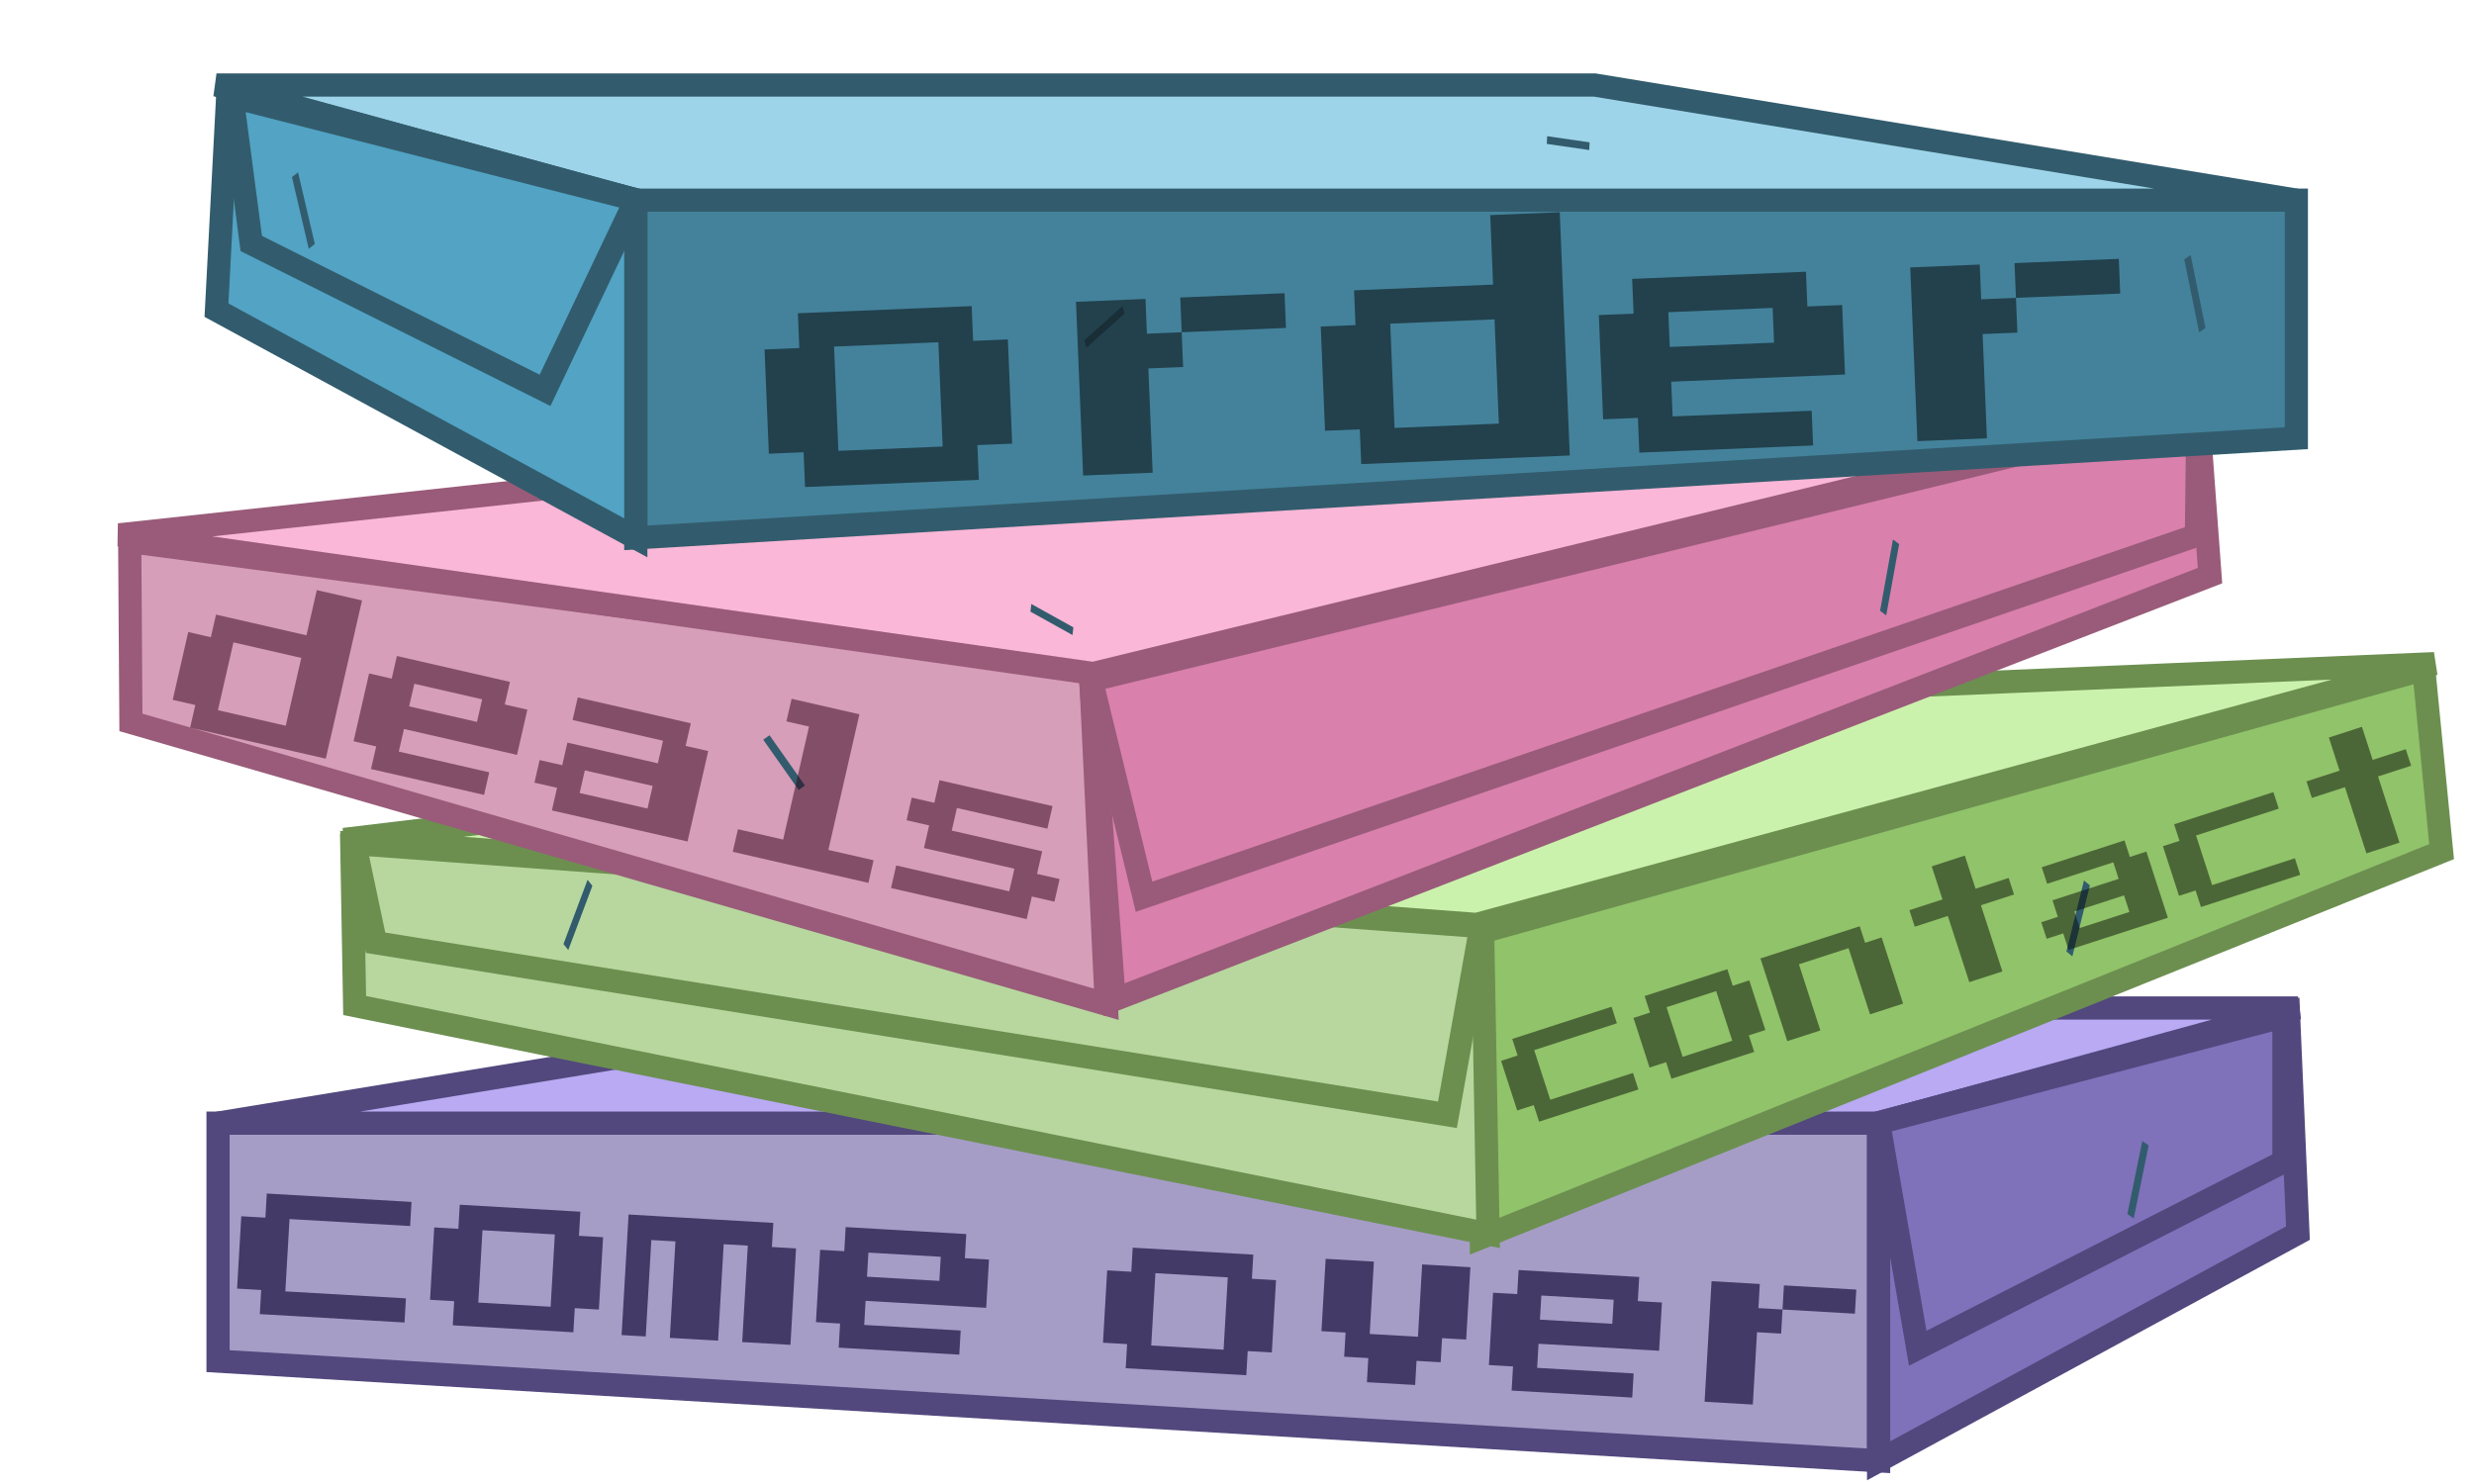 <svg width="320" height="192" viewBox="0 0 320 192" fill="none" xmlns="http://www.w3.org/2000/svg">
<path d="M28.204 145.308H242.988V189L28.204 176.105V145.308Z" fill="#A59DC6" stroke="#52487D" stroke-width="3"/>
<path d="M118.963 130.413H297.227L242.988 145.308H28.204L118.963 130.413Z" fill="#B9AAF3" stroke="#52487D" stroke-width="3"/>
<path d="M242.988 145.261L296 131L297.227 159.541L242.988 189V145.261Z" fill="#8071BB" stroke="#52487D" stroke-width="3"/>
<path d="M242.988 145.261L295.419 131.5V150.273L248.051 174.436L242.988 145.261Z" fill="#8071BB" stroke="#52487D" stroke-width="3"/>
<line y1="-0.5" x2="8.756" y2="-0.5" transform="matrix(-0.372 -0.928 0.597 -0.803 76.591 167.761)" stroke="#325C6D"/>
<line y1="-0.5" x2="9.642" y2="-0.5" transform="matrix(-0.2 0.98 -0.826 -0.564 277.094 147.625)" stroke="#325C6D"/>
<path d="M313.504 86.606L191.611 120.606L191.611 160.106L315.809 110.182L313.504 86.606Z" fill="#91C36A" stroke="#6C8F50" stroke-width="3"/>
<path d="M190.385 91.113L44.504 108.606L190.987 119.605L314.881 85.863L190.385 91.113Z" fill="#CBF2AC" stroke="#6C8F50" stroke-width="3"/>
<path d="M191.775 120.648L45.504 109.444L45.872 130.097L192.471 159.636L191.775 120.648Z" fill="#B7D79E" stroke="#6C8F50" stroke-width="3"/>
<path d="M191.562 119.879L45.865 109.144L48.577 121.972L187.219 144.23L191.562 119.879Z" fill="#B7D79E" stroke="#6C8F50" stroke-width="3"/>
<line y1="-0.5" x2="9.461" y2="-0.5" transform="matrix(0.24 -0.971 0.769 0.639 268.049 123.737)" stroke="#325C6D"/>
<line y1="-0.5" x2="8.879" y2="-0.5" transform="matrix(0.351 -0.936 0.623 0.782 73.504 122.921)" stroke="#325C6D"/>
<path d="M16.776 70.064L141.028 86.456L143.097 129.932L16.934 93.468L16.776 70.064Z" fill="#D69EB9" stroke="#995B79" stroke-width="3"/>
<path d="M139.118 55.78L285.7 52.006L141.393 87.14L15.408 69.199L139.118 55.78Z" fill="#FAB7D7" stroke="#995B79" stroke-width="3"/>
<path d="M141.1 88.404L284.259 52.784L285.856 74.474L144.115 129.349L141.1 88.404Z" fill="#D980AC" stroke="#995B79" stroke-width="3"/>
<path d="M141.155 88.012L284.287 53.125L284.099 69.279L147.976 116.018L141.155 88.012Z" fill="#D980AC" stroke="#995B79" stroke-width="3"/>
<line y1="-0.5" x2="6.224" y2="-0.5" transform="matrix(-0.874 -0.486 0.115 -0.993 138.837 81.167)" stroke="#325C6D"/>
<path d="M103.71 101.92L99.126 95.413" stroke="#325C6D"/>
<line y1="-0.5" x2="9.374" y2="-0.5" transform="matrix(-0.178 0.984 -0.797 -0.604 244.847 69.795)" stroke="#325C6D"/>
<path d="M297.022 25.895L82.238 25.895V69.587L297.022 56.692V25.895Z" fill="#44829B" stroke="#325C6D" stroke-width="3"/>
<path d="M206.264 11L28 11L82.238 25.895L297.022 25.895L206.264 11Z" fill="#9ED4E9" stroke="#325C6D" stroke-width="3"/>
<path d="M82.238 25.847L29.5 11.5L28 40.128L82.238 69.587V25.847Z" fill="#52A3C4" stroke="#325C6D" stroke-width="3"/>
<path d="M82.238 25.847L30 12.5L32.5 31.5L70.5 50.5L82.238 25.847Z" fill="#52A3C4" stroke="#325C6D" stroke-width="3"/>
<line y1="-0.5" x2="9.518" y2="-0.5" transform="matrix(0.228 0.974 -0.787 0.617 37.763 22.916)" stroke="#325C6D"/>
<line y1="-0.5" x2="6.644" y2="-0.5" transform="matrix(0.744 -0.668 0.259 0.966 140.512 44.994)" stroke="#325C6D"/>
<line y1="-0.5" x2="5.548" y2="-0.5" transform="matrix(-0.99 -0.143 0.043 -0.999 205.607 18.414)" stroke="#325C6D"/>
<line y1="-0.5" x2="9.644" y2="-0.5" transform="matrix(-0.199 -0.98 0.827 -0.562 285.268 42.438)" stroke="#325C6D"/>
<path d="M104.129 63.01L103.943 58.514L99.447 58.699L98.891 45.211L103.387 45.025L103.202 40.529L125.683 39.602L125.868 44.099L130.364 43.913L130.92 57.402L126.424 57.587L126.609 62.083L104.129 63.01ZM108.439 58.329L121.928 57.773L121.372 44.284L107.883 44.84L108.439 58.329ZM148.349 43.172L152.845 42.987L153.031 47.483L148.534 47.668L149.09 61.157L140.098 61.527L139.171 39.046L148.164 38.676L148.349 43.172ZM166.148 37.934L166.334 42.431L152.845 42.987L152.66 38.49L166.148 37.934ZM176.067 60.045L175.882 55.548L171.386 55.734L170.83 42.245L175.326 42.06L175.141 37.564L193.125 36.822L192.755 27.83L201.747 27.459L203.045 58.932L176.067 60.045ZM180.378 55.363L193.867 54.807L193.311 41.319L179.822 41.874L180.378 55.363ZM212.037 58.562L211.852 54.066L207.355 54.251L206.799 40.763L211.296 40.577L211.11 36.081L233.591 35.154L233.776 39.65L238.273 39.465L238.643 48.457L216.162 49.384L216.348 53.88L234.332 53.139L234.518 57.635L212.037 58.562ZM215.977 44.888L229.466 44.332L229.28 39.836L215.792 40.392L215.977 44.888ZM256.257 38.724L260.754 38.538L260.939 43.035L256.443 43.22L256.999 56.708L248.006 57.079L247.08 34.598L256.072 34.227L256.257 38.724ZM274.057 33.486L274.242 37.982L260.754 38.538L260.568 34.042L274.057 33.486Z" fill="black" fill-opacity="0.5"/>
<path d="M33.605 170.019L33.786 166.899L30.666 166.719L31.209 157.359L34.328 157.54L34.509 154.42L53.228 155.505L53.047 158.625L37.448 157.721L36.906 167.08L52.504 167.984L52.324 171.104L33.605 170.019ZM58.563 171.466L58.744 168.346L55.624 168.165L56.167 158.806L59.286 158.987L59.467 155.867L75.066 156.771L74.885 159.891L78.005 160.072L77.463 169.431L74.343 169.25L74.162 172.37L58.563 171.466ZM61.864 168.527L71.223 169.069L71.765 159.71L62.406 159.168L61.864 168.527ZM80.401 172.732L81.305 157.133L100.024 158.218L99.843 161.337L102.963 161.518L102.24 173.997L96 173.636L96.724 161.157L93.604 160.976L92.88 173.455L86.641 173.093L87.364 160.614L84.245 160.433L83.521 172.912L80.401 172.732ZM108.479 174.359L108.66 171.239L105.54 171.058L106.083 161.699L109.203 161.88L109.383 158.76L124.982 159.664L124.801 162.784L127.921 162.965L127.56 169.204L111.961 168.3L111.78 171.42L124.259 172.143L124.078 175.263L108.479 174.359ZM112.142 165.181L121.501 165.723L121.682 162.603L112.322 162.061L112.142 165.181Z" fill="#433A68"/>
<path d="M145.605 177.019L145.786 173.899L142.666 173.719L143.208 164.359L146.328 164.54L146.509 161.42L162.108 162.324L161.927 165.444L165.047 165.625L164.504 174.984L161.384 174.804L161.204 177.923L145.605 177.019ZM148.905 174.08L158.265 174.623L158.807 165.263L149.448 164.721L148.905 174.08ZM176.802 178.827L176.983 175.708L173.863 175.527L174.044 172.407L170.924 172.226L171.467 162.867L177.706 163.229L177.164 172.588L183.404 172.95L183.946 163.59L190.186 163.952L189.643 173.311L186.523 173.13L186.342 176.25L183.223 176.069L183.042 179.189L176.802 178.827ZM195.521 179.912L195.702 176.793L192.582 176.612L193.124 167.253L196.244 167.433L196.425 164.314L212.024 165.218L211.843 168.337L214.963 168.518L214.601 174.758L199.002 173.854L198.822 176.973L211.301 177.697L211.12 180.817L195.521 179.912ZM199.183 170.734L208.542 171.276L208.723 168.157L199.364 167.614L199.183 170.734ZM227.442 169.242L230.562 169.422L230.381 172.542L227.261 172.361L226.719 181.721L220.479 181.359L221.383 165.76L227.623 166.122L227.442 169.242ZM240.102 166.845L239.921 169.965L230.562 169.422L230.742 166.303L240.102 166.845Z" fill="#433A68"/>
<path d="M24.594 94.14L25.263 91.216L22.339 90.546L24.347 81.773L27.272 82.442L27.941 79.518L39.639 82.196L40.978 76.348L46.826 77.687L42.14 98.157L24.594 94.14ZM28.188 91.885L36.961 93.894L38.969 85.121L30.196 83.112L28.188 91.885ZM47.988 99.496L48.658 96.572L45.733 95.902L47.742 87.129L50.666 87.799L51.336 84.874L65.958 88.222L65.288 91.146L68.212 91.816L66.873 97.665L52.252 94.317L51.582 97.241L63.279 99.919L62.61 102.844L47.988 99.496ZM52.921 91.393L61.694 93.401L62.364 90.477L53.591 88.468L52.921 91.393ZM71.383 104.852L72.052 101.928L69.128 101.258L69.798 98.334L72.722 99.004L73.392 96.079L85.089 98.757L85.758 95.833L74.061 93.155L74.731 90.231L89.352 93.578L88.683 96.502L91.607 97.172L88.929 108.869L71.383 104.852ZM74.977 102.597L83.75 104.606L84.419 101.682L75.646 99.673L74.977 102.597ZM94.778 110.208L95.447 107.284L101.296 108.623L104.643 94.001L101.719 93.332L102.389 90.408L111.162 92.416L107.145 109.962L112.993 111.301L112.324 114.226L94.778 110.208ZM115.248 114.895L115.918 111.971L130.539 115.318L131.209 112.394L119.511 109.716L120.181 106.792L117.257 106.122L117.926 103.198L120.85 103.867L121.52 100.943L136.142 104.291L135.472 107.215L123.775 104.537L123.105 107.461L134.803 110.139L134.133 113.064L137.057 113.733L136.388 116.657L133.464 115.988L132.794 118.912L115.248 114.895Z" fill="#310119" fill-opacity="0.5"/>
<path d="M199.074 145.12L198.38 142.98L196.24 143.674L194.157 137.254L196.297 136.559L195.603 134.419L208.444 130.253L209.139 132.394L198.438 135.865L200.52 142.286L211.221 138.814L211.916 140.955L199.074 145.12ZM216.196 139.566L215.502 137.426L213.362 138.12L211.279 131.699L213.419 131.005L212.725 128.865L223.426 125.394L224.12 127.534L226.26 126.84L228.343 133.26L226.203 133.954L226.897 136.095L216.196 139.566ZM217.642 136.731L224.063 134.649L221.98 128.228L215.559 130.311L217.642 136.731ZM231.178 134.706L227.706 124.005L240.547 119.839L241.242 121.98L243.382 121.285L246.159 129.846L241.879 131.235L239.101 122.674L232.681 124.757L235.458 133.318L231.178 134.706ZM254.72 127.069L251.943 118.508L247.662 119.897L246.968 117.757L251.248 116.368L249.86 112.088L254.14 110.699L255.529 114.98L259.809 113.591L260.504 115.731L256.223 117.12L259 125.681L254.72 127.069ZM267.561 122.904L266.867 120.763L264.727 121.458L264.032 119.317L266.173 118.623L265.478 116.483L274.039 113.706L273.345 111.566L264.784 114.343L264.09 112.203L274.791 108.731L275.485 110.871L277.625 110.177L280.402 118.738L267.561 122.904ZM269.007 120.069L275.428 117.986L274.733 115.846L268.313 117.929L269.007 120.069ZM284.683 117.349L283.988 115.209L281.848 115.903L279.765 109.483L281.906 108.789L281.211 106.648L294.053 102.483L294.747 104.623L284.046 108.094L286.129 114.515L296.83 111.044L297.524 113.184L284.683 117.349ZM306.085 110.407L303.308 101.846L299.027 103.234L298.333 101.094L302.613 99.706L301.225 95.425L305.505 94.037L306.894 98.317L311.174 96.929L311.869 99.069L307.588 100.457L310.365 109.018L306.085 110.407Z" fill="#070C04" fill-opacity="0.5"/>
</svg>
